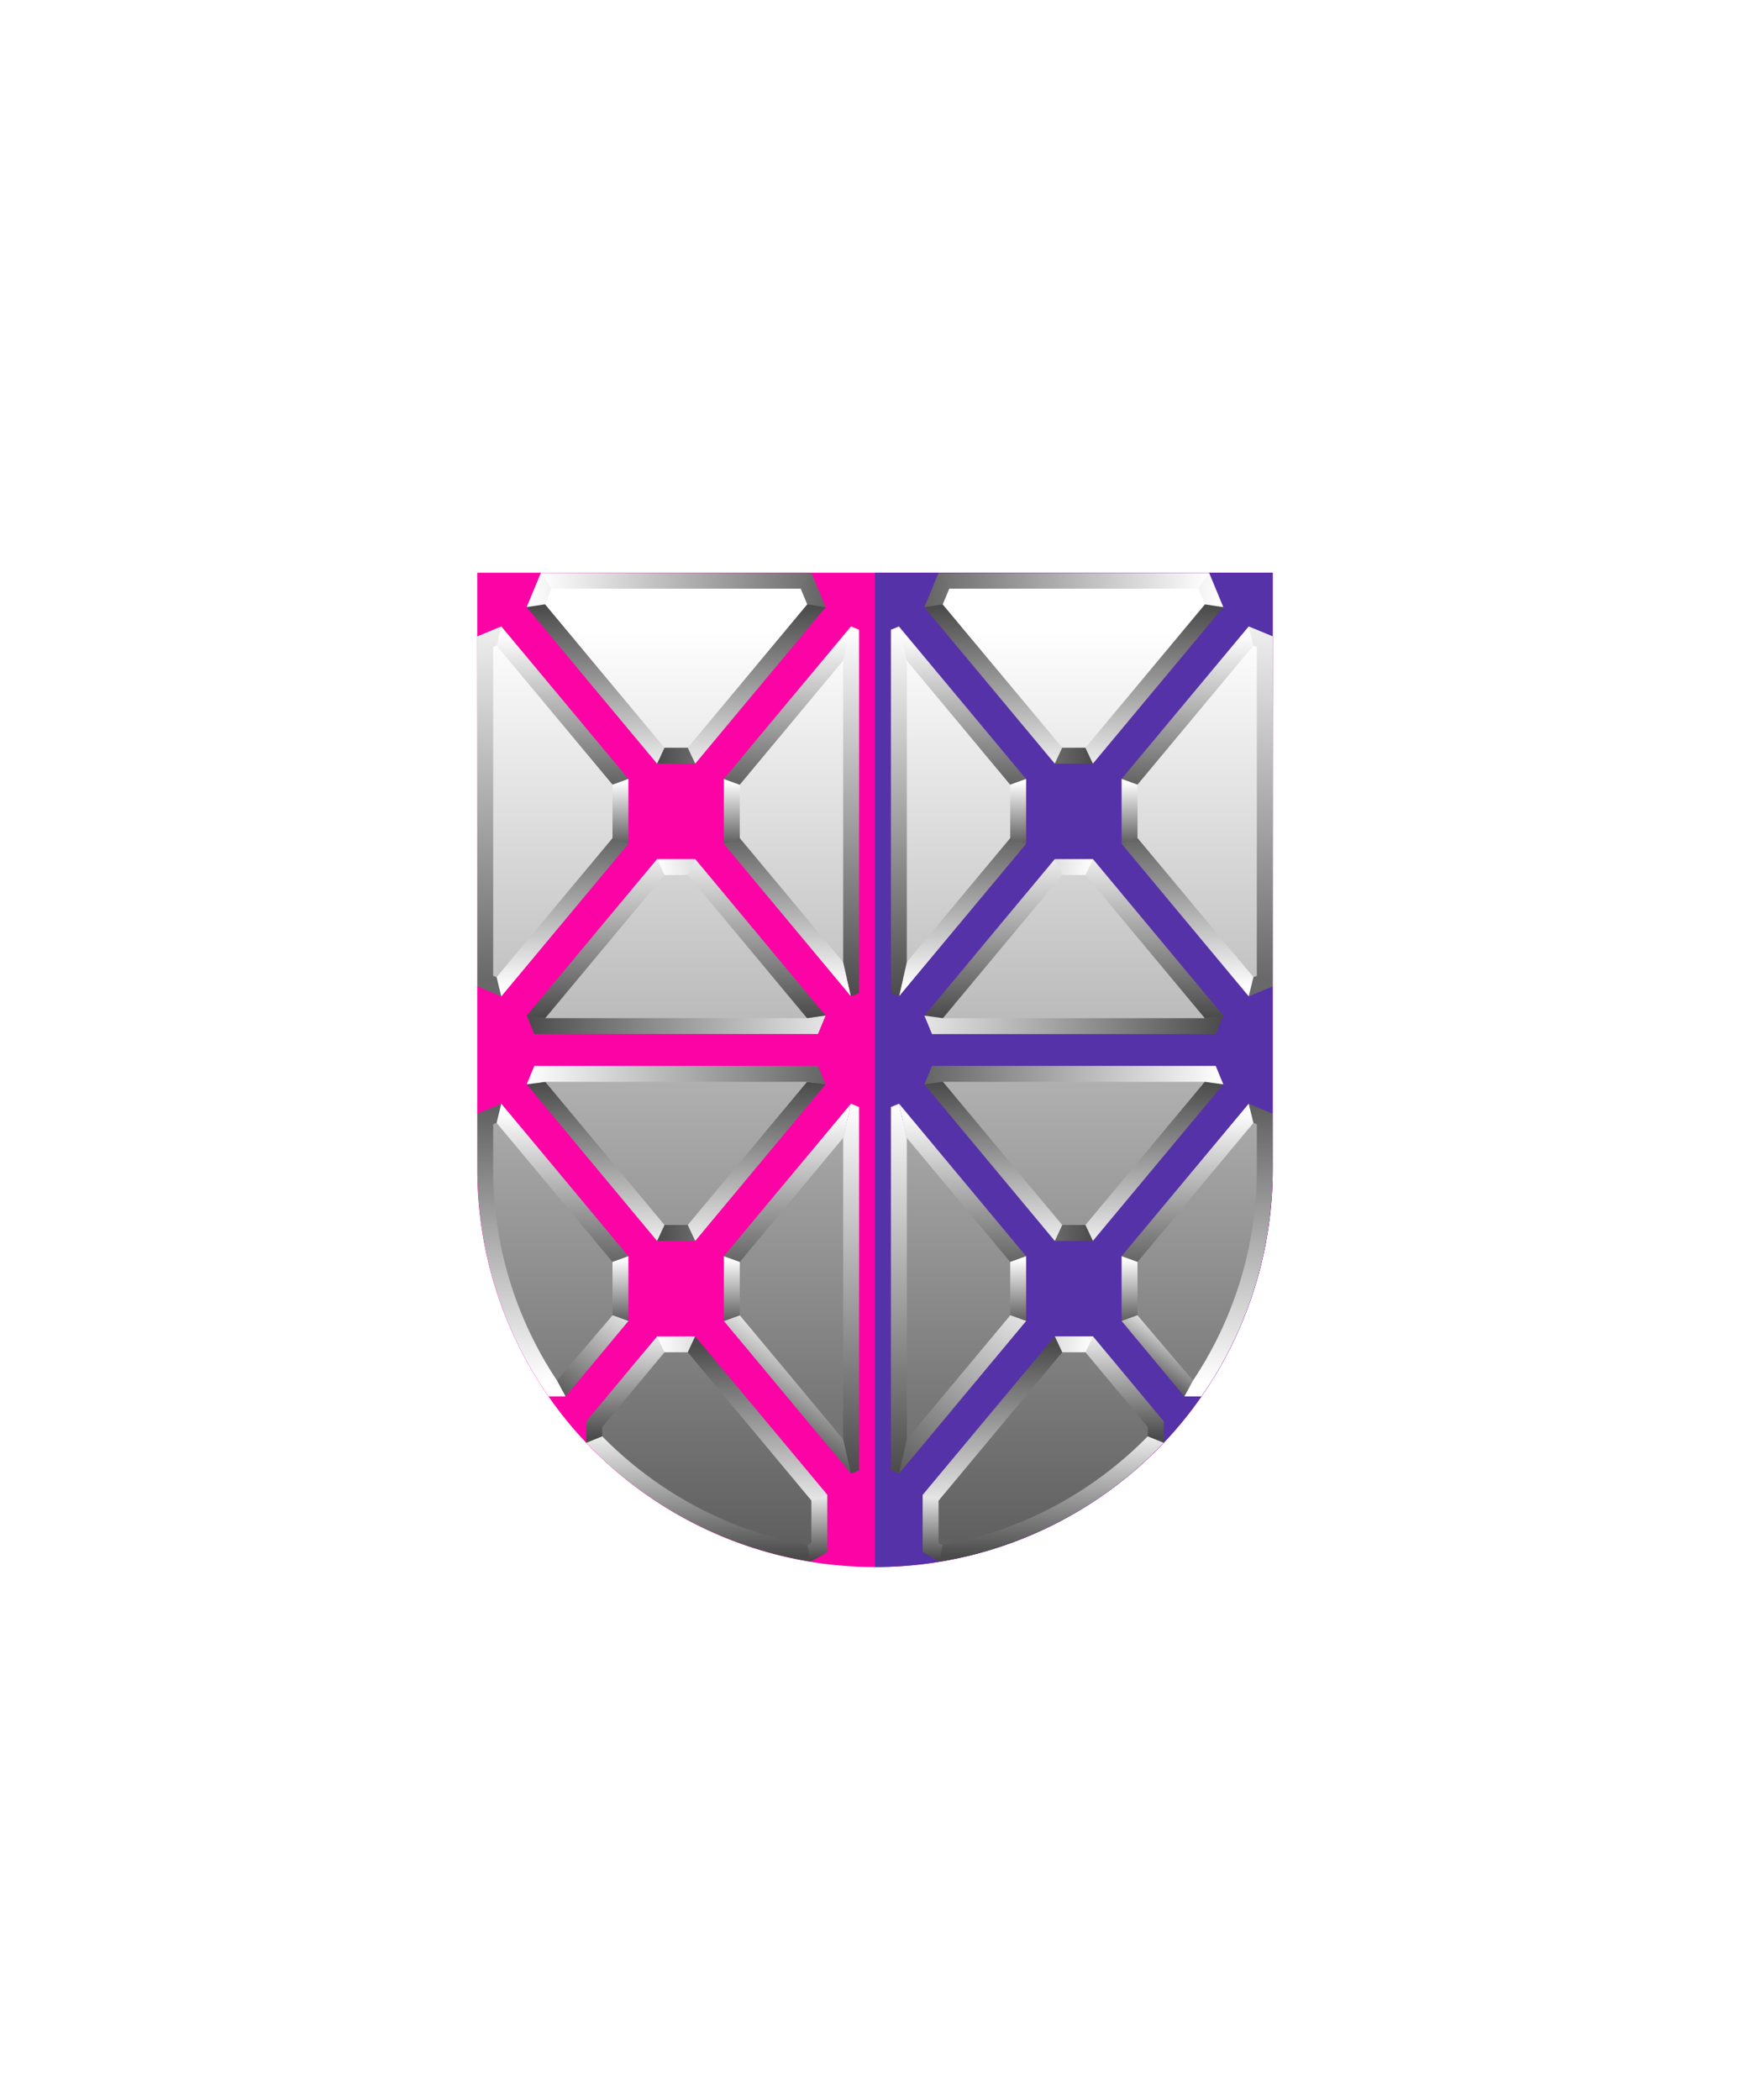 <svg xmlns="http://www.w3.org/2000/svg" xmlns:xlink="http://www.w3.org/1999/xlink" viewBox="0 0 220 264"><path d="M60 72v75a50 50 0 0 0 50 50 50 50 0 0 0 50-50V72Z" fill="#fc03a5"/><path d="M110 197a49.997 49.997 0 0 0 50-50V72h-50v125Z" fill="#5632a8"/><defs><clipPath id="h117-a"><path d="M160,72v75a50,50,0,0,1-100,0V72Z" fill="none"/></clipPath><filter id="h117-b" name="shadow"><feDropShadow dx="0" dy="1" stdDeviation="0"/></filter><linearGradient gradientTransform="translate(0 166)" gradientUnits="userSpaceOnUse" id="h117-c" x1="110" x2="110" y1="-87.031" y2="42.769"><stop offset="0" stop-color="#fff"/><stop offset="1" stop-color="#4b4b4b"/></linearGradient><linearGradient gradientTransform="translate(0 166)" gradientUnits="userSpaceOnUse" id="h117-d" x1="68" x2="152" y1="-93" y2="-93"><stop offset="0" stop-color="#fff"/><stop offset="0.5" stop-color="#4b4b4b"/><stop offset="1" stop-color="#fff"/></linearGradient><linearGradient gradientTransform="translate(0 166)" gradientUnits="userSpaceOnUse" id="h117-e" x1="109.995" x2="109.995" y1="-89.641" y2="-67.725"><stop offset="0" stop-color="#4b4b4b"/><stop offset="1" stop-color="#fff"/></linearGradient><linearGradient id="h117-f" x1="110" x2="110" xlink:href="#h117-e" y1="-38.18" y2="-60.294"/><linearGradient id="h117-g" x1="110.095" x2="110.095" xlink:href="#h117-c" y1="-86.253" y2="-64.54"/><linearGradient id="h117-h" x1="110.01" x2="110.01" xlink:href="#h117-c" y1="-41.755" y2="-63.637"/><linearGradient id="h117-i" x1="110.055" x2="110.055" xlink:href="#h117-e" y1="3.044" y2="25.749"/><linearGradient gradientTransform="matrix(1, 0, 0, -1, 0, 266)" id="h117-j" x1="110.05" x2="110.05" xlink:href="#h117-e" y1="70.065" y2="79.004"/><linearGradient id="h117-k" x1="110" x2="110" xlink:href="#h117-c" y1="-67.679" y2="-59.028"/><linearGradient gradientTransform="matrix(1, 0, 0, -1, 0, 266)" id="h117-l" x1="78.92" x2="78.92" xlink:href="#h117-e" y1="85.28" y2="99.474"/><linearGradient gradientTransform="matrix(1, 0, 0, -1, 0, 266)" id="h117-m" x1="141.145" x2="141.145" xlink:href="#h117-e" y1="85.28" y2="99.474"/><linearGradient gradientTransform="matrix(1, 0, 0, -1, 0, 266)" id="h117-n" x1="103.184" x2="96.64" xlink:href="#h117-c" y1="96.44" y2="85.977"/><linearGradient gradientTransform="matrix(1, 0, 0, -1, 0, 266)" id="h117-o" x1="79.003" x2="70.176" xlink:href="#h117-c" y1="103.481" y2="89.364"/><linearGradient gradientTransform="matrix(1, 0, 0, -1, 0, 266)" id="h117-p" x1="129.849" x2="112.244" xlink:href="#h117-c" y1="105.84" y2="77.689"/><linearGradient gradientTransform="matrix(1, 0, 0, -1, 0, 266)" id="h117-q" x1="147.869" x2="143.852" xlink:href="#h117-c" y1="99.269" y2="92.844"/><linearGradient id="h117-r" x1="110" x2="110" xlink:href="#h117-e" y1="-29.821" y2="-7.706"/><linearGradient id="h117-s" x1="66.21" x2="153.79" xlink:href="#h117-d" y1="-91.835" y2="-91.835"/><linearGradient id="h117-t" x1="82.6" x2="137.4" xlink:href="#h117-d" y1="-27" y2="-27"/><linearGradient gradientTransform="matrix(1, 0, 0, -1, 0, 266)" gradientUnits="userSpaceOnUse" id="h117-u" x1="66.21" x2="153.79" y1="137.165" y2="137.165"><stop offset="0" stop-color="#4b4b4b"/><stop offset="0.5" stop-color="#fff"/><stop offset="1" stop-color="#4b4b4b"/></linearGradient><linearGradient gradientTransform="matrix(1, 0, 0, -1, 0, 266)" id="h117-v" x1="66.21" x2="153.79" xlink:href="#h117-d" y1="130.84" y2="130.84"/><linearGradient gradientTransform="matrix(1, 0, 0, 1, 0, 0)" id="h117-w" x1="110" x2="110" xlink:href="#h117-e" y1="195.575" y2="178.828"/><linearGradient gradientTransform="matrix(1, 0, 0, -1, 0, 266)" id="h117-x" x1="110" x2="110" xlink:href="#h117-c" y1="187.25" y2="140.75"/><linearGradient gradientTransform="matrix(1, 0, 0, -1, 0, 266)" id="h117-y" x1="110" x2="110" xlink:href="#h117-c" y1="127.25" y2="80.75"/><linearGradient gradientTransform="matrix(1, 0, 0, -1, 0, 231.227)" id="h117-z" x1="110.01" x2="110.01" xlink:href="#h117-c" y1="91.465" y2="69.404"/><linearGradient id="h117-aa" x1="110" x2="110" xlink:href="#h117-c" y1="-7.679" y2="0.971"/><linearGradient gradientTransform="matrix(1, 0, 0, -1, 0, 266)" id="h117-ab" x1="110" x2="110" xlink:href="#h117-c" y1="92.248" y2="131.305"/><linearGradient gradientTransform="matrix(1, 0, 0, -1, 0, 266)" gradientUnits="userSpaceOnUse" id="h117-ac" x1="110" x2="110" y1="143.022" y2="192.378"><stop offset="0" stop-color="#696969"/><stop offset="1" stop-color="#fff"/></linearGradient><linearGradient gradientTransform="translate(0 166)" id="h117-ad" x1="82.61" x2="137.4" xlink:href="#h117-u" y1="-41" y2="-41"/></defs><g clip-path="url(#h117-a)"><g filter="url(#h117-b)"><path d="M117,194.542v-6.26L133.068,169h3.864l8.358,10.032v1.938a49.145,49.145,0,0,1-26.982,14.324Zm-15.308.752A49.161,49.161,0,0,1,74.71,180.97v-1.938L83.068,169h3.864L103,188.282v6.26ZM92,165.708v-7.426l15-17.994v43.424Zm21-25.42,15,17.994v7.426l-15,18ZM69.485,174.55A48.628,48.628,0,0,1,61,146.991v-6.323l1.723-.713L77.99,158.292v7.426l-7.358,8.832Zm79.873-.01L142,165.708v-7.426l15.268-18.327,1.722.713v6.312a48.491,48.491,0,0,1-8.484,27.56ZM133.068,155l-15.7-18.855.469-1.135h34.317l.474,1.144L136.921,155Zm-50,0-15.7-18.855.469-1.135h34.317l.474,1.144L86.922,155Zm34.77-26.01-.474-1.144L133.078,109h3.854l15.7,18.856-.469,1.134Zm-50.01,0-.474-1.144L83.068,109h3.863l15.7,18.856-.469,1.134ZM61,123.332V80.668l1.723-.712L78,98.292v7.426L62.723,124.045Zm81-17.624V98.282l15.277-18.327,1.723.713v42.664l-1.723.712Zm-50,0V98.282l15-17.994v43.424ZM113,80.3l15,17.994v7.426l-15,17.994Zm19.961,14.574-15.6-18.727,1.3-3.145H151.33l1.3,3.153-15.6,18.721Zm-50.078-.095L67.365,76.145,68.668,73H101.33l1.3,3.153L87.091,94.8Z" fill="url(#h117-c)"/><path d="M102,72l-.6,2H68.6L68,72Zm16,0,.6,2h32.8l.6-2Z" fill="url(#h117-d)"/><path d="M84.37,95,82.6,96,66.2,76.33l1.8-.98Zm1.62-.43L87.4,96l16.4-19.67-1.8-.98Zm47.92-.13L132.6,96,116.2,76.33l1.79-.97Zm2.18,0,1.3,1.56,16.4-19.67L152,75.35Z" fill="url(#h117-e)"/><path d="M132.6,108l1.3,1.56-16.06,19.28-1.63-1.16Zm4.8,0-1.3,1.56L152,128.65l1.79-.97ZM66.21,127.68l1.79.97,15.97-19.16L82.6,108ZM87.4,108l-1.41,1.43L102,128.65l1.79-.97Z" fill="url(#h117-f)"/><path d="M106.59,82.34,92.53,99.21,91,97.92l15.98-19.17Zm7.01.23,13.86,16.64,1.53-1.28L113.01,78.76Zm43.38-3.82L141,97.92l1.53,1.28,15.63-18.75ZM62.03,80.68,77.47,99.2,79,97.92,63.02,78.75Z" fill="url(#h117-g)"/><path d="M91,106.08l1.4-1.44L106,120.96l.98,4.3Zm38,0-1.4-1.44L114,120.95l-.98,4.3Zm27.98,19.17,1.18-1.71L142.4,104.63l-1.4,1.44ZM79,106.08l-1.4-1.44L61.86,123.53l1.16,1.73Z" fill="url(#h117-h)"/><path d="M132.6,168l1.52,1.3-16.75,20.1-1.38-1.47Zm-45.2,0-1.41,1.43,16.64,19.96,1.38-1.47Z" fill="url(#h117-i)"/><path d="M119.36,194.75l-1.25,1.59-2.12-1.22v-7.2l2,.72v5.32ZM102,193.97l-1.26.73,1.14,1.65,2.12-1.22v-7.2l-2,.72Z" fill="url(#h117-j)"/><path d="M141,97.92l2,.72v6.7l-2,.72Zm-62,0-2,.72v6.7l2,.72Zm12,8.16,2-.72v-6.7l-2-.72Zm38-8.16-2,.72v6.7l2,.72Z" fill="url(#h117-k)"/><polygon fill="url(#h117-l)" points="82.61 168 73.71 178.67 73.71 178.67 73.71 178.67 73.71 178.67 73.71 178.67 73.71 181.37 75.71 181.37 75.71 179.4 84.13 169.29 82.61 168"/><polygon fill="url(#h117-m)" points="146.29 181.37 146.29 178.67 146.29 178.67 137.4 168 136 169.45 144.29 179.4 144.29 181.37 146.29 181.37"/><polygon fill="url(#h117-n)" points="93 165.35 91 166.07 106.98 185.25 108 184.83 106 180.95 93 165.35"/><polygon fill="url(#h117-o)" points="69.5 174.17 71.11 175.55 79 166.07 77.65 164.59 69.5 174.17"/><polygon fill="url(#h117-p)" points="127.64 164.59 114 180.95 112 184.83 113.02 185.25 129 166.07 127.64 164.59"/><polygon fill="url(#h117-q)" points="142.38 164.63 141 166.07 148.89 175.55 150.5 174.17 142.38 164.63"/><path d="M116.21,136.32l1.63-1.16,16.06,19.28L132.6,156Zm37.58,0-1.63-1.16-16.07,19.28,1.3,1.56ZM82.6,156l1.37-1.48L68.54,136l-2.33.32Zm21.19-19.68-2.33-.32L85.99,154.57,87.4,156Z" fill="url(#h117-r)"/><path d="M103.79,76.33l-2.31-.35L100.66,74,102,72ZM69.34,74,68,72l-1.79,4.32,2.31-.35Zm84.45,2.33-2.31-.35L150.66,74,152,72ZM119.34,74,118,72l-1.79,4.32,2.31-.35Z" fill="url(#h117-s)"/><path d="M133.54,110h2.92l.94-2h-4.79Zm-50,0h2.92l.94-2H82.61Zm50,60h2.92l.94-2h-4.79Zm-47.08,0H83.54l-.94-2h4.79Z" fill="url(#h117-t)"/><path d="M101.46,128l2.33-.33-.96,2.32H67.17l-.96-2.32,2.33.32h32.92Zm50,0H118.54l-2.33-.32.96,2.32h35.66l.96-2.32Z" fill="url(#h117-u)"/><path d="M102.83,134l.96,2.32-2.33-.32H68.54l-2.33.32.96-2.32Zm50,0H117.17l-.96,2.32,2.33-.32h32.92l2.33.32Z" fill="url(#h117-v)"/><path d="M101.51,194.25l.37,2.1a49.887,49.887,0,0,1-28.17-14.97l2-.81A48.3,48.3,0,0,0,101.51,194.25Zm16.98,0-.37,2.1a49.855,49.855,0,0,0,28.17-14.97l-2-.81A48.3,48.3,0,0,1,118.49,194.25Z" fill="url(#h117-w)"/><path d="M106,83.05l.98-4.3,1.02.42v45.66l-1.02.42-.98-4.3Zm8,0-.98-4.3-1.02.42v45.66l1.02.42.98-4.3Z" fill="url(#h117-x)"/><path d="M106,143.05l.98-4.3,1.02.42v45.66l-1.02.42-.98-4.3Zm8,0-.98-4.3-1.02.42v45.66l1.02.42.98-4.3Z" fill="url(#h117-y)"/><path d="M106.98,138.75l-.98,4.3L92.26,159.54,91,157.92Zm6.04,0,.98,4.3,13.54,16.25,1.46-1.37ZM141,157.92l1.39,1.46,15.77-18.92-1.18-1.71ZM63.02,138.75l-1.16,1.73,15.75,18.9L79,157.93Z" fill="url(#h117-z)"/><path d="M141,157.92l2,.72v6.7l-2,.72Zm-62,0-2,.72v6.7l2,.72Zm12,8.15,2-.72v-6.7l-2-.72Zm38-8.15-2,.72v6.7l2,.72Z" fill="url(#h117-aa)"/><path d="M70.02,173.55l1.08,2H68.96A49.725,49.725,0,0,1,60,146.99V140l3.02-1.25-.59,2.41-.43.18h0v5.65A47.8,47.8,0,0,0,70.02,173.55ZM160,140l-3.02-1.25.59,2.41.43.18h0v5.65a47.724,47.724,0,0,1-8.02,26.56l-1.08,2h2.14A49.725,49.725,0,0,0,160,146.99Z" fill="url(#h117-ab)"/><path d="M62,81.34v41.33l.43.18.59,2.41L60,124h0V80h0l3.02-1.25-.59,2.41ZM160,80l-3.02-1.25.59,2.41.43.18v41.33l-.43.18-.59,2.41L160,124h0V80Z" fill="url(#h117-ac)"/><path d="M83.54,94h2.92l.94,2H82.61Zm49.06,2h4.79l-.94-2h-2.92Zm.94,58h2.92l.94,2h-4.79Zm-50,0h2.92l.94,2H82.61Z" fill="url(#h117-ad)"/></g></g></svg>